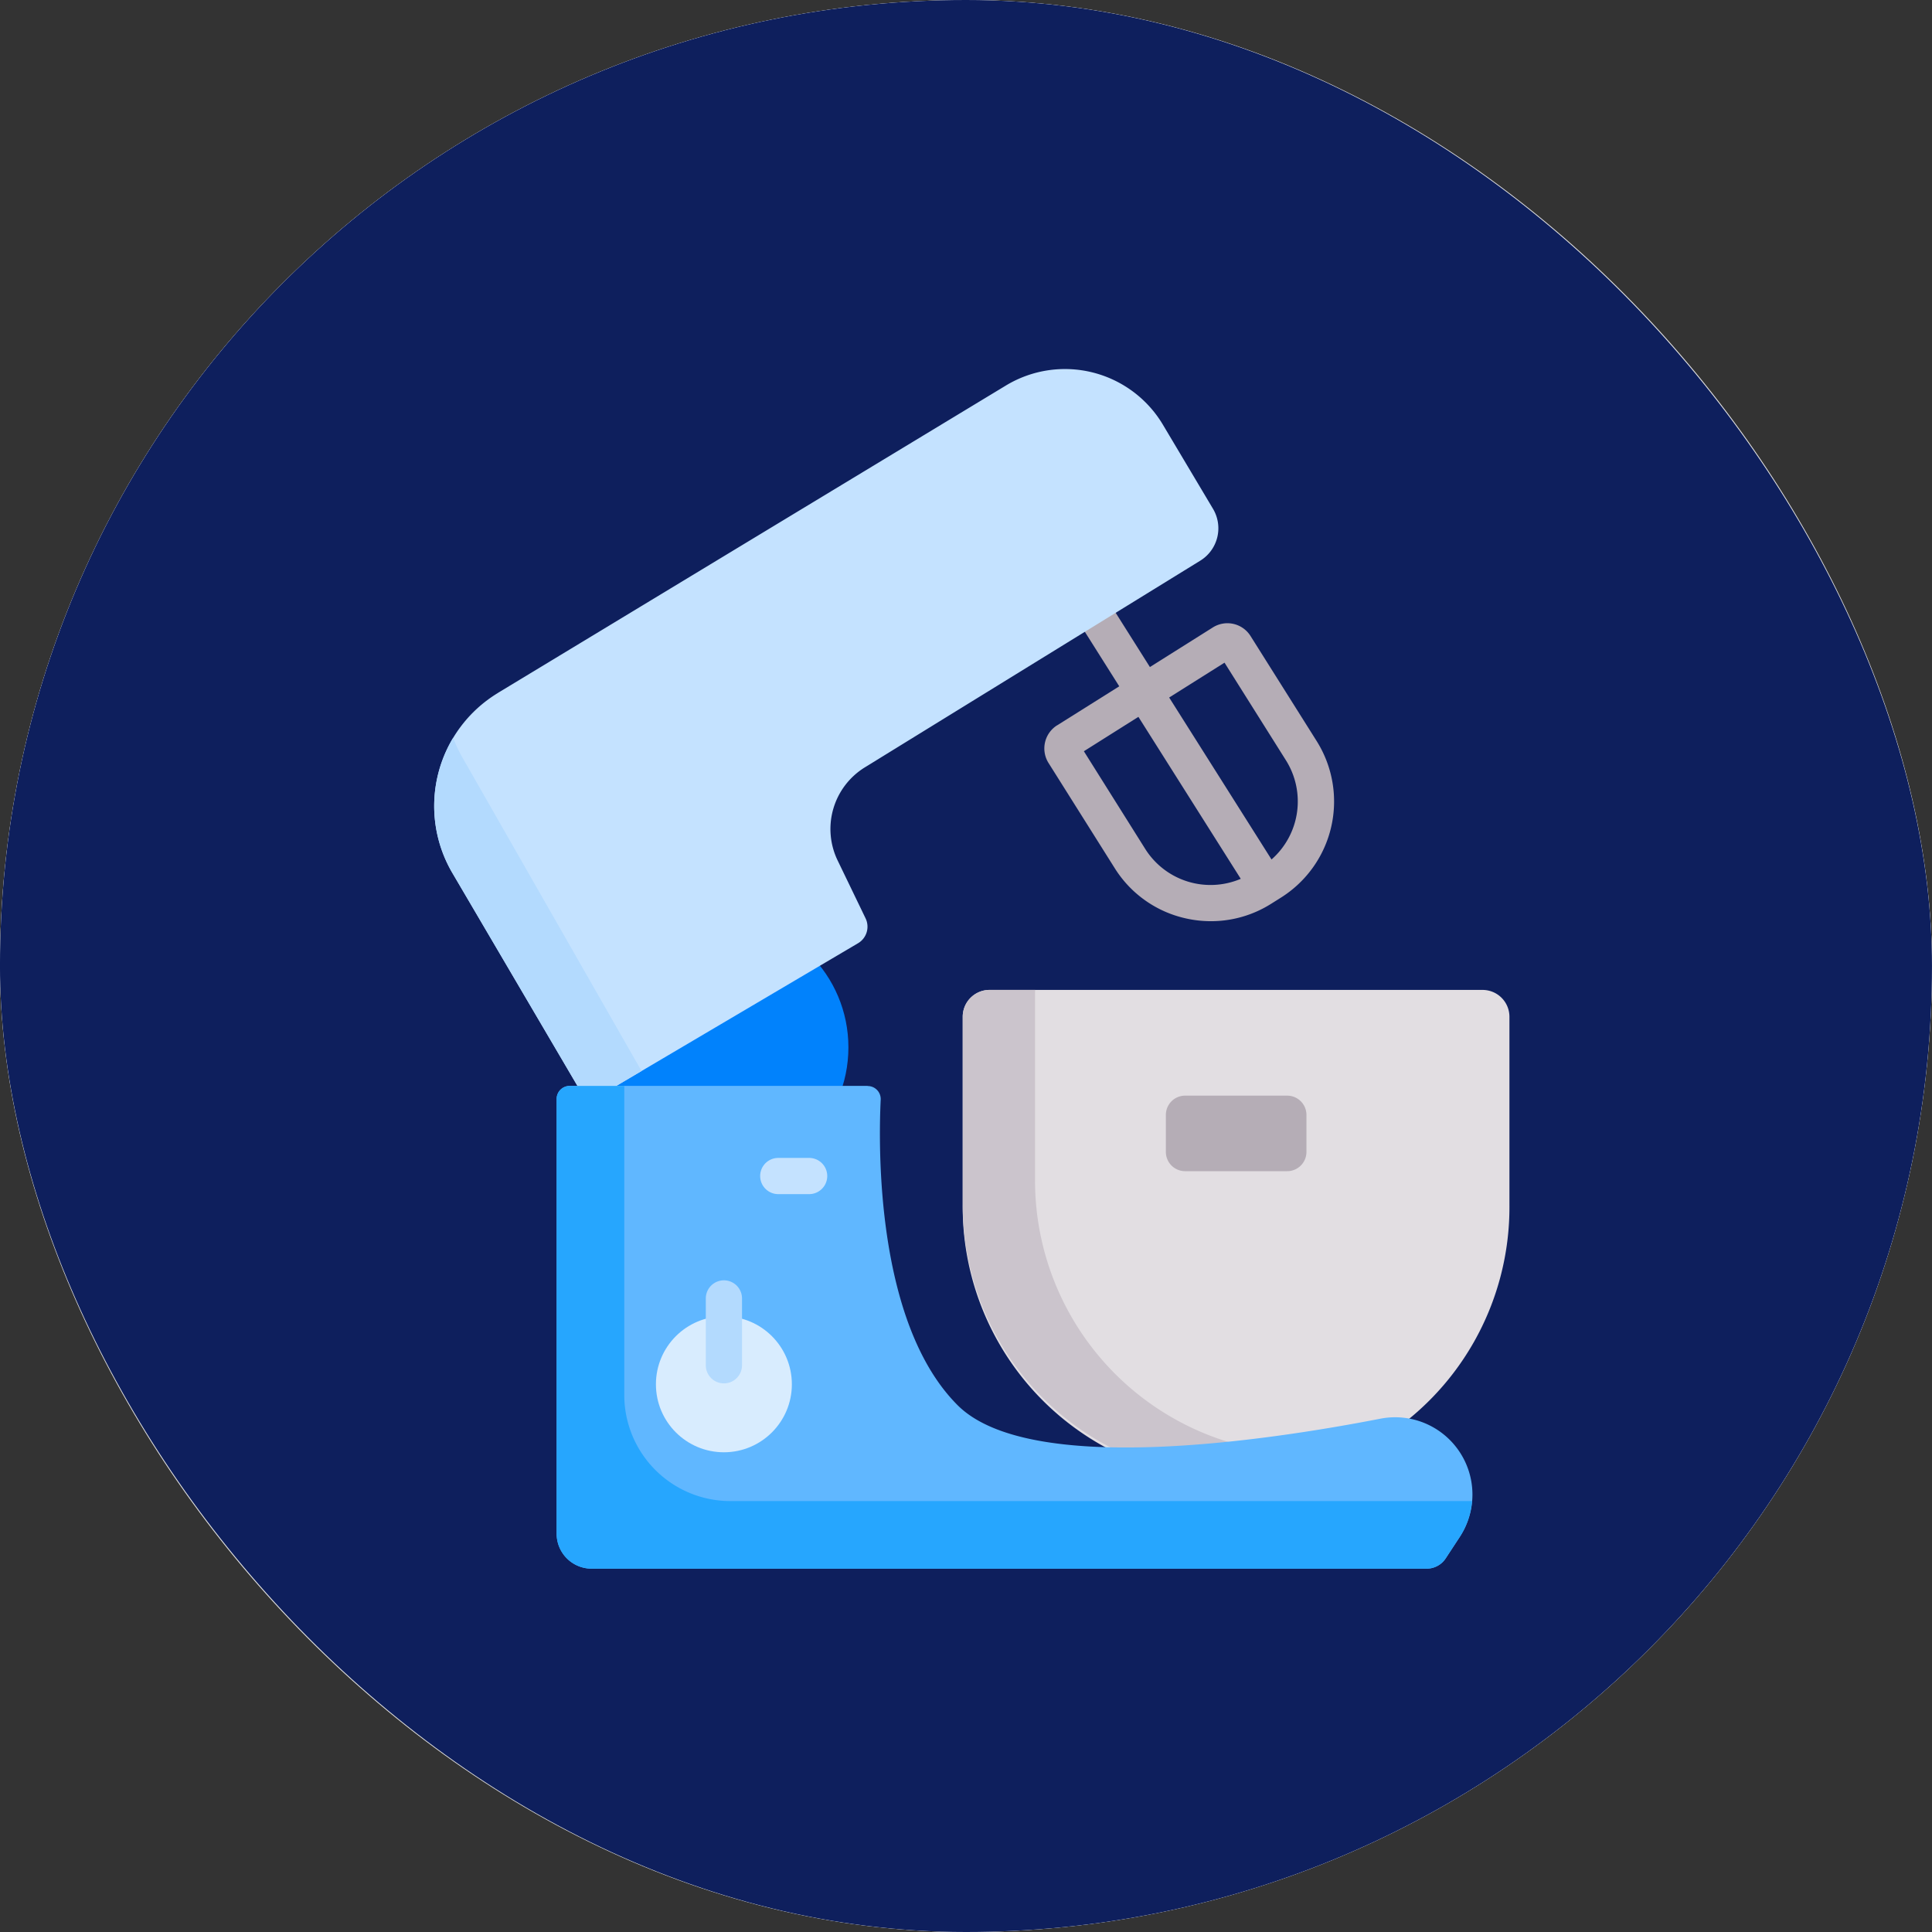 <svg xmlns="http://www.w3.org/2000/svg" width="89" height="89" viewBox="0 0 89 89">
  <rect x="0" y="0" width="89" height="89" fill="#333333" stroke="none"/>
  <g id="Grupo_1099557" data-name="Grupo 1099557" transform="translate(-1251.346 -413.337)">
    <g id="Grupo_1098742" data-name="Grupo 1098742" transform="translate(48.025 24.595)">
      <g id="Rectángulo_400898" data-name="Rectángulo 400898" transform="translate(1203.32 388.742)" fill="#fff" stroke="#fff" stroke-width="3" opacity="0.859">
        <rect width="89" height="89" rx="44.5" stroke="none"/>
        <rect x="1.5" y="1.5" width="86" height="86" rx="43" fill="none"/>
      </g>
      <rect id="Rectángulo_400907" data-name="Rectángulo 400907" width="89" height="89" rx="44.5" transform="translate(1203.32 388.742)" fill="#0e1f5d"/>
    </g>
    <g id="mezclador" transform="translate(1271.346 430.337)">
      <path id="Trazado_873950" data-name="Trazado 873950" d="M101.955,96.909l2.865-1.8-2.272-3.6a.834.834,0,0,1,1.412-.888l2.272,3.6,2.9-1.825a1.258,1.258,0,0,1,1.735.395l3.05,4.845a5.229,5.229,0,0,1-1.638,7.2l-.466.293a5.189,5.189,0,0,1-2.772.8,5.266,5.266,0,0,1-1.168-.132,5.188,5.188,0,0,1-3.262-2.311l-3.049-4.845a1.259,1.259,0,0,1,.394-1.735ZM112.5,98.52l-2.831-4.5-2.55,1.605,4.715,7.461A3.56,3.56,0,0,0,112.5,98.52Zm-6.483,4.081a3.555,3.555,0,0,0,4.4,1.376l-4.715-7.461L103.19,98.1Z" transform="translate(-73.26 -80.493)" fill="#b5adb6"/>
      <ellipse id="Elipse_11526" data-name="Elipse 11526" cx="6.043" cy="6.043" rx="6.043" ry="6.043" transform="translate(6.997 25.205)" fill="#0182fc"/>
      <path id="Trazado_873951" data-name="Trazado 873951" d="M153.709,14.918,177.108.759a5.253,5.253,0,0,1,7.232,1.806l2.307,3.873a1.753,1.753,0,0,1-.586,2.39L170.61,18.349a3.335,3.335,0,0,0-1.254,4.29l1.287,2.666a.884.884,0,0,1-.347,1.146l-12.232,7.22-.367-.091-6.087-10.36a6.094,6.094,0,0,1,2.1-8.3Z" transform="translate(-150.769 0)" fill="#c4e2ff"/>
      <path id="Trazado_873952" data-name="Trazado 873952" d="M397.833,157.37a6.127,6.127,0,0,0,.457.963l8.221,14.388-2.259,1.333-.367-.091L397.8,163.6a6.092,6.092,0,0,1,.035-6.233Z" transform="translate(-396.958 -140.384)" fill="#b3dafe"/>
      <path id="Trazado_873953" data-name="Trazado 873953" d="M51.718,266.224v8.66a12.593,12.593,0,1,1-25.185,0v-8.66a1.237,1.237,0,0,1,1.237-1.237H50.481A1.237,1.237,0,0,1,51.718,266.224Z" transform="translate(-2.184 -236.385)" fill="#e2dee2"/>
      <path id="Trazado_873954" data-name="Trazado 873954" d="M92.444,264.986h2.1c0,.041-.006.083-.006.126v8.66a12.6,12.6,0,0,0,14.869,12.387,12.6,12.6,0,0,1-18.2-11.275v-8.66A1.237,1.237,0,0,1,92.444,264.986Z" transform="translate(-66.858 -236.385)" fill="#cbc4cc"/>
      <g id="Grupo_1099765" data-name="Grupo 1099765" transform="translate(5.643 33.029)">
        <path id="Trazado_873955" data-name="Trazado 873955" d="M56.7,306.007a.6.6,0,0,1,.6.624c-.108,2.192-.224,10.314,3.542,14.079,3.283,3.283,14.2,1.649,19.48.621a3.561,3.561,0,0,1,3.655,5.447l-.648.988a1.048,1.048,0,0,1-.877.474H43.983a1.611,1.611,0,0,1-1.611-1.611V306.6a.6.6,0,0,1,.6-.6H56.7Z" transform="translate(-42.372 -306.007)" fill="#60b7ff"/>
        <path id="Trazado_873956" data-name="Trazado 873956" d="M43.1,306.007h2.517v14.231a4.889,4.889,0,0,0,4.889,4.889H84.67a3.557,3.557,0,0,1-.568,1.651l-.648.988a1.048,1.048,0,0,1-.877.474H44.113A1.611,1.611,0,0,1,42.5,326.63V306.6A.6.6,0,0,1,43.1,306.007Z" transform="translate(-42.502 -306.007)" fill="#26a6fe"/>
      </g>
      <path id="Trazado_873957" data-name="Trazado 873957" d="M114.115,313.592h4.7a.888.888,0,0,0,.888-.888V311a.888.888,0,0,0-.888-.888h-4.7a.888.888,0,0,0-.888.888v1.7A.888.888,0,0,0,114.115,313.592Z" transform="translate(-79.52 -276.64)" fill="#b5adb6"/>
      <ellipse id="Elipse_11527" data-name="Elipse 11527" cx="3.131" cy="3.132" rx="3.131" ry="3.132" transform="translate(10.216 43.637)" fill="#d8ecfe"/>
      <path id="Trazado_873958" data-name="Trazado 873958" d="M354.91,393.7a.834.834,0,0,0,.834-.834v-3.079a.834.834,0,1,0-1.668,0v3.079A.834.834,0,0,0,354.91,393.7Z" transform="translate(-341.562 -346.973)" fill="#b3dafe"/>
      <path id="Trazado_873959" data-name="Trazado 873959" d="M318.5,338.361h1.422a.834.834,0,0,0,0-1.668H318.5a.834.834,0,1,0,0,1.668Z" transform="translate(-302.648 -300.352)" fill="#c4e2ff"/>
    </g>
  </g>
</svg>
